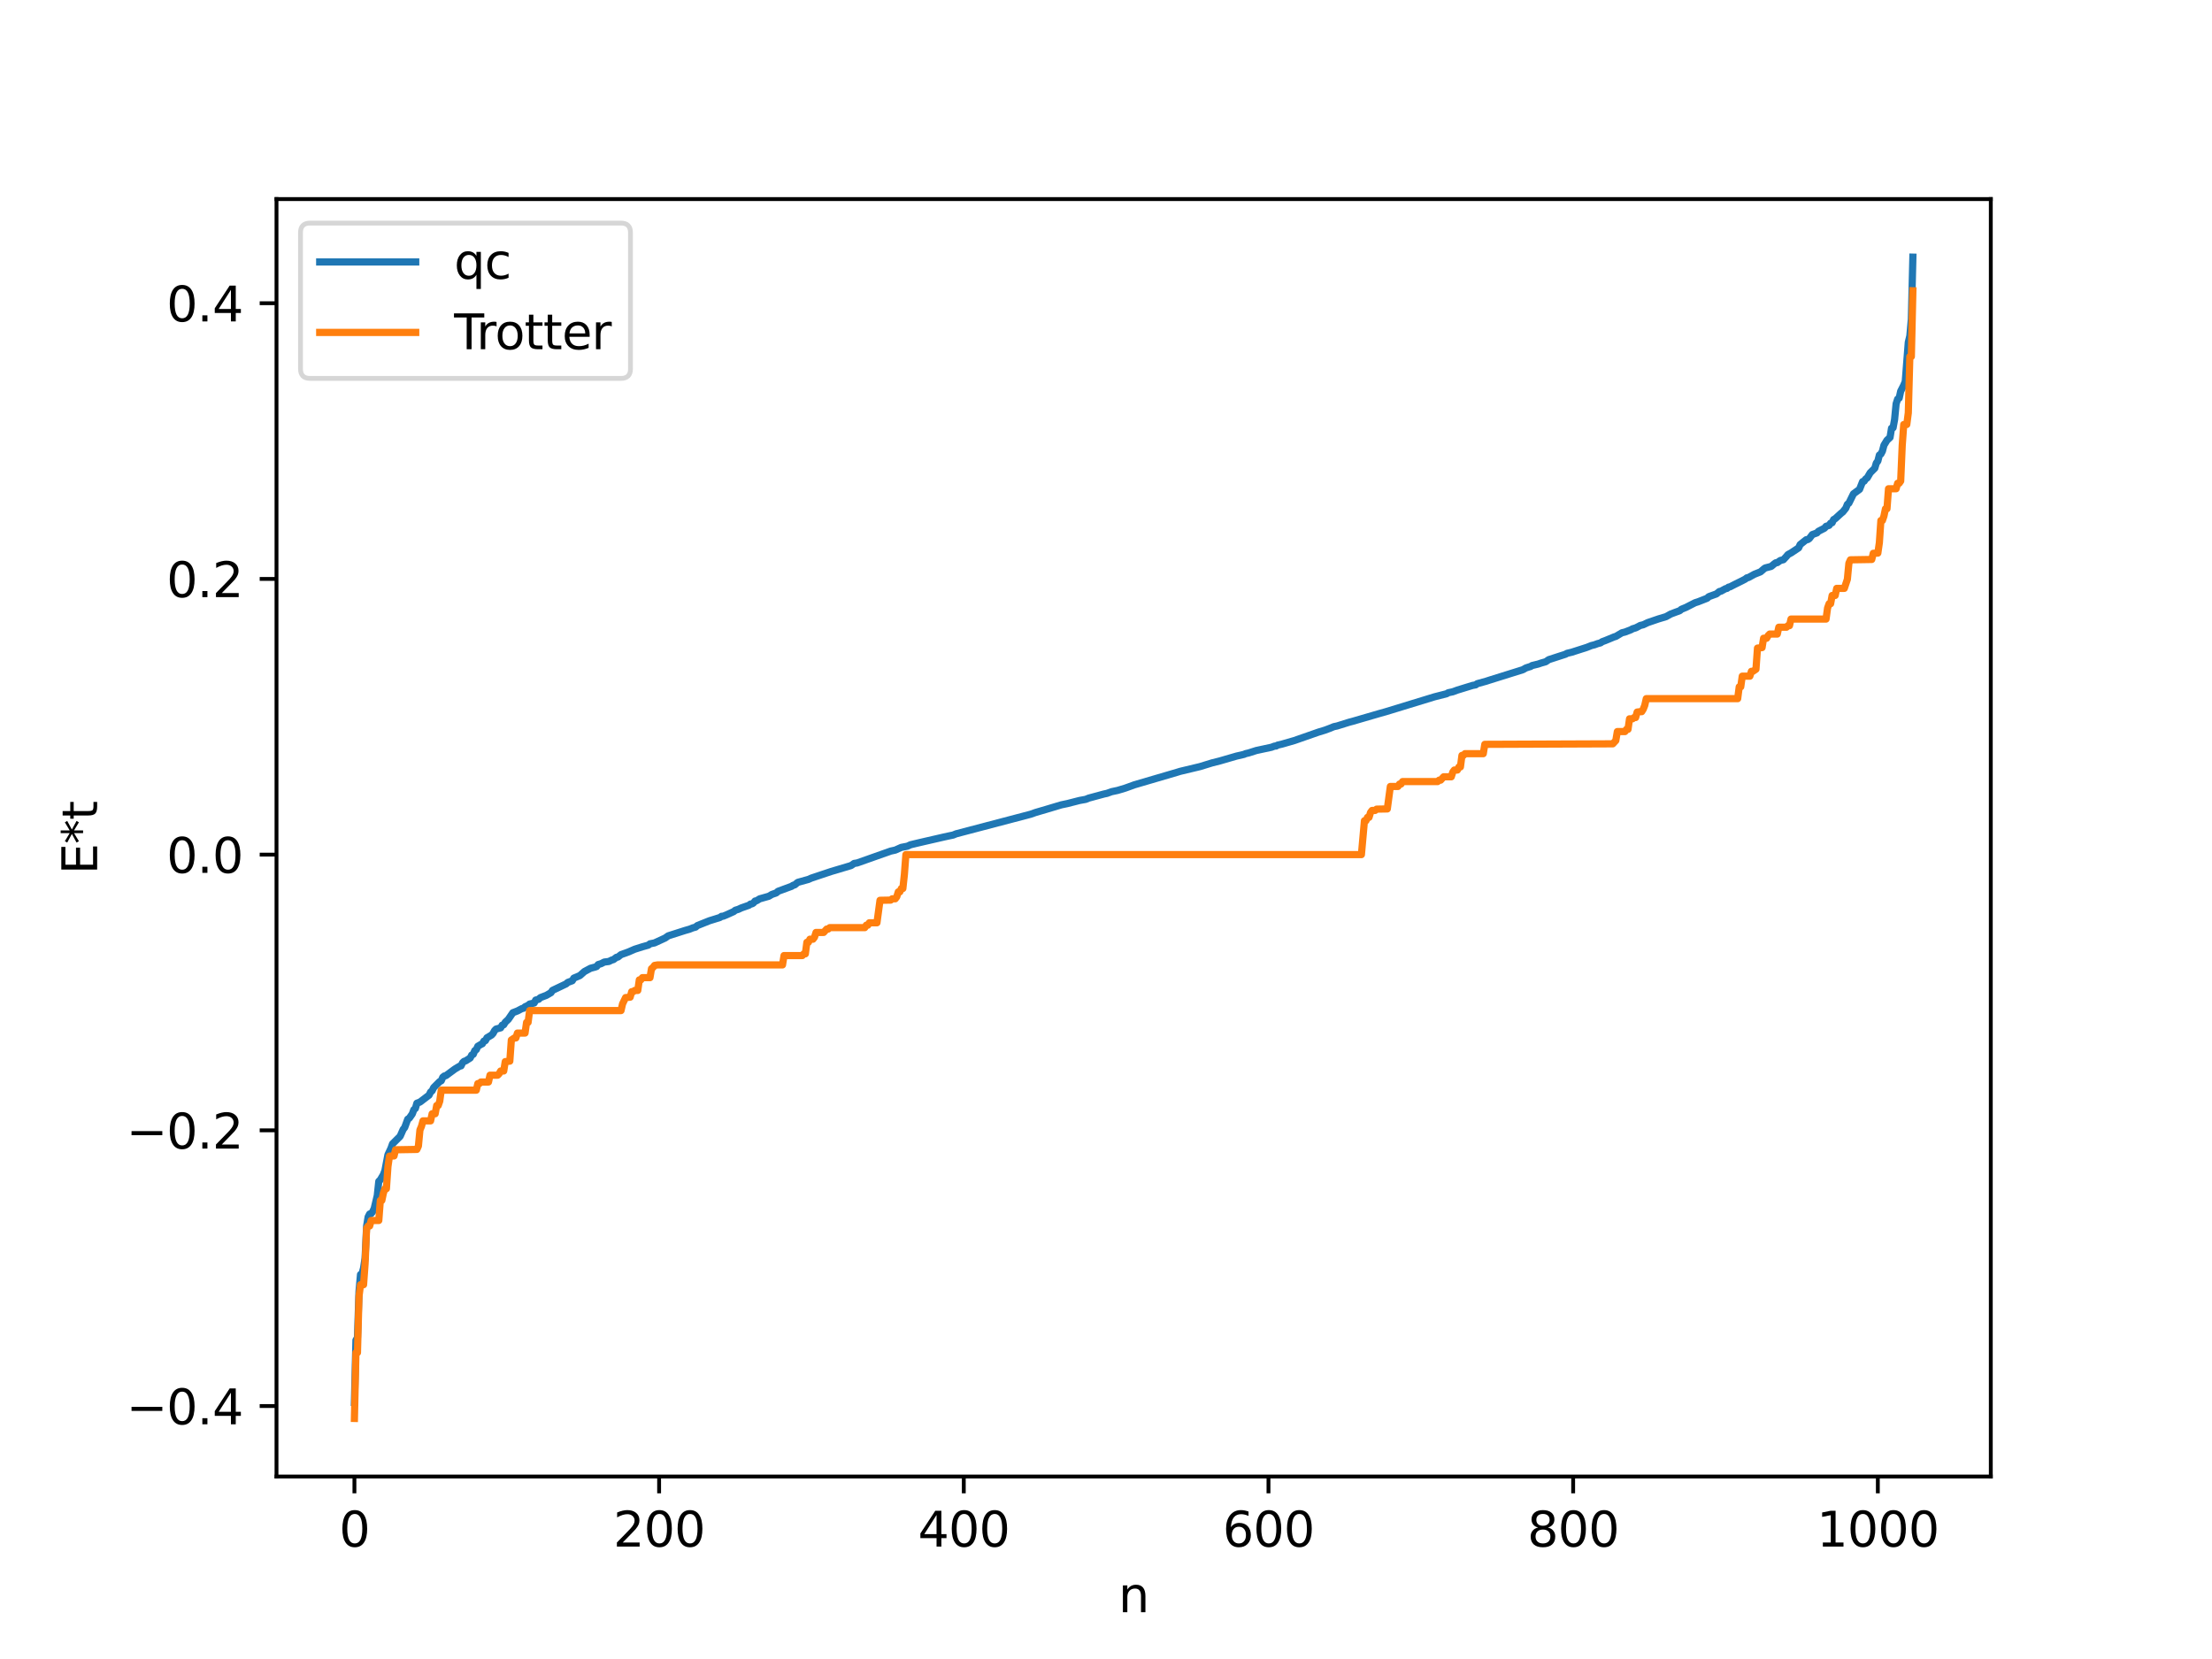 <?xml version="1.0" encoding="utf-8" standalone="no"?>
<!DOCTYPE svg PUBLIC "-//W3C//DTD SVG 1.1//EN"
  "http://www.w3.org/Graphics/SVG/1.1/DTD/svg11.dtd">
<svg xmlns:xlink="http://www.w3.org/1999/xlink" width="460.8pt" height="345.6pt" viewBox="0 0 460.8 345.6" xmlns="http://www.w3.org/2000/svg" version="1.1">
 <defs>
  <style type="text/css">*{stroke-linejoin: round; stroke-linecap: butt}</style>
 </defs>
 <g id="figure_1">
  <g id="patch_1">
   <path d="M 0 345.6 
L 460.8 345.6 
L 460.8 0 
L 0 0 
z
" style="fill: #ffffff"/>
  </g>
  <g id="axes_1">
   <g id="patch_2">
    <path d="M 57.6 307.584 
L 414.72 307.584 
L 414.72 41.472 
L 57.6 41.472 
z
" style="fill: #ffffff"/>
   </g>
   <g id="matplotlib.axis_1">
    <g id="xtick_1">
     <g id="line2d_1">
      <defs>
       <path id="m1660539b88" d="M 0 0 
L 0 3.5 
" style="stroke: #000000; stroke-width: 0.8"/>
      </defs>
      <g>
       <use xlink:href="#m1660539b88" x="73.833" y="307.584" style="stroke: #000000; stroke-width: 0.8"/>
      </g>
     </g>
     <g id="text_1">
      <!-- 0 -->
      <g transform="translate(70.651 322.182) scale(0.1 -0.1)">
       <defs>
        <path id="DejaVuSans-30" d="M 2034 4250 
Q 1547 4250 1301 3770 
Q 1056 3291 1056 2328 
Q 1056 1369 1301 889 
Q 1547 409 2034 409 
Q 2525 409 2770 889 
Q 3016 1369 3016 2328 
Q 3016 3291 2770 3770 
Q 2525 4250 2034 4250 
z
M 2034 4750 
Q 2819 4750 3233 4129 
Q 3647 3509 3647 2328 
Q 3647 1150 3233 529 
Q 2819 -91 2034 -91 
Q 1250 -91 836 529 
Q 422 1150 422 2328 
Q 422 3509 836 4129 
Q 1250 4750 2034 4750 
z
" transform="scale(0.016)"/>
       </defs>
       <use xlink:href="#DejaVuSans-30"/>
      </g>
     </g>
    </g>
    <g id="xtick_2">
     <g id="line2d_2">
      <g>
       <use xlink:href="#m1660539b88" x="137.304" y="307.584" style="stroke: #000000; stroke-width: 0.8"/>
      </g>
     </g>
     <g id="text_2">
      <!-- 200 -->
      <g transform="translate(127.76 322.182) scale(0.1 -0.1)">
       <defs>
        <path id="DejaVuSans-32" d="M 1228 531 
L 3431 531 
L 3431 0 
L 469 0 
L 469 531 
Q 828 903 1448 1529 
Q 2069 2156 2228 2338 
Q 2531 2678 2651 2914 
Q 2772 3150 2772 3378 
Q 2772 3750 2511 3984 
Q 2250 4219 1831 4219 
Q 1534 4219 1204 4116 
Q 875 4013 500 3803 
L 500 4441 
Q 881 4594 1212 4672 
Q 1544 4750 1819 4750 
Q 2544 4750 2975 4387 
Q 3406 4025 3406 3419 
Q 3406 3131 3298 2873 
Q 3191 2616 2906 2266 
Q 2828 2175 2409 1742 
Q 1991 1309 1228 531 
z
" transform="scale(0.016)"/>
       </defs>
       <use xlink:href="#DejaVuSans-32"/>
       <use xlink:href="#DejaVuSans-30" x="63.623"/>
       <use xlink:href="#DejaVuSans-30" x="127.246"/>
      </g>
     </g>
    </g>
    <g id="xtick_3">
     <g id="line2d_3">
      <g>
       <use xlink:href="#m1660539b88" x="200.775" y="307.584" style="stroke: #000000; stroke-width: 0.8"/>
      </g>
     </g>
     <g id="text_3">
      <!-- 400 -->
      <g transform="translate(191.231 322.182) scale(0.1 -0.1)">
       <defs>
        <path id="DejaVuSans-34" d="M 2419 4116 
L 825 1625 
L 2419 1625 
L 2419 4116 
z
M 2253 4666 
L 3047 4666 
L 3047 1625 
L 3713 1625 
L 3713 1100 
L 3047 1100 
L 3047 0 
L 2419 0 
L 2419 1100 
L 313 1100 
L 313 1709 
L 2253 4666 
z
" transform="scale(0.016)"/>
       </defs>
       <use xlink:href="#DejaVuSans-34"/>
       <use xlink:href="#DejaVuSans-30" x="63.623"/>
       <use xlink:href="#DejaVuSans-30" x="127.246"/>
      </g>
     </g>
    </g>
    <g id="xtick_4">
     <g id="line2d_4">
      <g>
       <use xlink:href="#m1660539b88" x="264.246" y="307.584" style="stroke: #000000; stroke-width: 0.8"/>
      </g>
     </g>
     <g id="text_4">
      <!-- 600 -->
      <g transform="translate(254.702 322.182) scale(0.1 -0.1)">
       <defs>
        <path id="DejaVuSans-36" d="M 2113 2584 
Q 1688 2584 1439 2293 
Q 1191 2003 1191 1497 
Q 1191 994 1439 701 
Q 1688 409 2113 409 
Q 2538 409 2786 701 
Q 3034 994 3034 1497 
Q 3034 2003 2786 2293 
Q 2538 2584 2113 2584 
z
M 3366 4563 
L 3366 3988 
Q 3128 4100 2886 4159 
Q 2644 4219 2406 4219 
Q 1781 4219 1451 3797 
Q 1122 3375 1075 2522 
Q 1259 2794 1537 2939 
Q 1816 3084 2150 3084 
Q 2853 3084 3261 2657 
Q 3669 2231 3669 1497 
Q 3669 778 3244 343 
Q 2819 -91 2113 -91 
Q 1303 -91 875 529 
Q 447 1150 447 2328 
Q 447 3434 972 4092 
Q 1497 4750 2381 4750 
Q 2619 4750 2861 4703 
Q 3103 4656 3366 4563 
z
" transform="scale(0.016)"/>
       </defs>
       <use xlink:href="#DejaVuSans-36"/>
       <use xlink:href="#DejaVuSans-30" x="63.623"/>
       <use xlink:href="#DejaVuSans-30" x="127.246"/>
      </g>
     </g>
    </g>
    <g id="xtick_5">
     <g id="line2d_5">
      <g>
       <use xlink:href="#m1660539b88" x="327.717" y="307.584" style="stroke: #000000; stroke-width: 0.8"/>
      </g>
     </g>
     <g id="text_5">
      <!-- 800 -->
      <g transform="translate(318.173 322.182) scale(0.1 -0.1)">
       <defs>
        <path id="DejaVuSans-38" d="M 2034 2216 
Q 1584 2216 1326 1975 
Q 1069 1734 1069 1313 
Q 1069 891 1326 650 
Q 1584 409 2034 409 
Q 2484 409 2743 651 
Q 3003 894 3003 1313 
Q 3003 1734 2745 1975 
Q 2488 2216 2034 2216 
z
M 1403 2484 
Q 997 2584 770 2862 
Q 544 3141 544 3541 
Q 544 4100 942 4425 
Q 1341 4750 2034 4750 
Q 2731 4750 3128 4425 
Q 3525 4100 3525 3541 
Q 3525 3141 3298 2862 
Q 3072 2584 2669 2484 
Q 3125 2378 3379 2068 
Q 3634 1759 3634 1313 
Q 3634 634 3220 271 
Q 2806 -91 2034 -91 
Q 1263 -91 848 271 
Q 434 634 434 1313 
Q 434 1759 690 2068 
Q 947 2378 1403 2484 
z
M 1172 3481 
Q 1172 3119 1398 2916 
Q 1625 2713 2034 2713 
Q 2441 2713 2670 2916 
Q 2900 3119 2900 3481 
Q 2900 3844 2670 4047 
Q 2441 4250 2034 4250 
Q 1625 4250 1398 4047 
Q 1172 3844 1172 3481 
z
" transform="scale(0.016)"/>
       </defs>
       <use xlink:href="#DejaVuSans-38"/>
       <use xlink:href="#DejaVuSans-30" x="63.623"/>
       <use xlink:href="#DejaVuSans-30" x="127.246"/>
      </g>
     </g>
    </g>
    <g id="xtick_6">
     <g id="line2d_6">
      <g>
       <use xlink:href="#m1660539b88" x="391.188" y="307.584" style="stroke: #000000; stroke-width: 0.8"/>
      </g>
     </g>
     <g id="text_6">
      <!-- 1000 -->
      <g transform="translate(378.463 322.182) scale(0.1 -0.1)">
       <defs>
        <path id="DejaVuSans-31" d="M 794 531 
L 1825 531 
L 1825 4091 
L 703 3866 
L 703 4441 
L 1819 4666 
L 2450 4666 
L 2450 531 
L 3481 531 
L 3481 0 
L 794 0 
L 794 531 
z
" transform="scale(0.016)"/>
       </defs>
       <use xlink:href="#DejaVuSans-31"/>
       <use xlink:href="#DejaVuSans-30" x="63.623"/>
       <use xlink:href="#DejaVuSans-30" x="127.246"/>
       <use xlink:href="#DejaVuSans-30" x="190.869"/>
      </g>
     </g>
    </g>
    <g id="text_7">
     <!-- n -->
     <g transform="translate(232.991 335.861) scale(0.1 -0.1)">
      <defs>
       <path id="DejaVuSans-6e" d="M 3513 2113 
L 3513 0 
L 2938 0 
L 2938 2094 
Q 2938 2591 2744 2837 
Q 2550 3084 2163 3084 
Q 1697 3084 1428 2787 
Q 1159 2491 1159 1978 
L 1159 0 
L 581 0 
L 581 3500 
L 1159 3500 
L 1159 2956 
Q 1366 3272 1645 3428 
Q 1925 3584 2291 3584 
Q 2894 3584 3203 3211 
Q 3513 2838 3513 2113 
z
" transform="scale(0.016)"/>
      </defs>
      <use xlink:href="#DejaVuSans-6e"/>
     </g>
    </g>
   </g>
   <g id="matplotlib.axis_2">
    <g id="ytick_1">
     <g id="line2d_7">
      <defs>
       <path id="m90447ca852" d="M 0 0 
L -3.5 0 
" style="stroke: #000000; stroke-width: 0.8"/>
      </defs>
      <g>
       <use xlink:href="#m90447ca852" x="57.6" y="292.906" style="stroke: #000000; stroke-width: 0.8"/>
      </g>
     </g>
     <g id="text_8">
      <!-- −0.4 -->
      <g transform="translate(26.317 296.705) scale(0.1 -0.1)">
       <defs>
        <path id="DejaVuSans-2212" d="M 678 2272 
L 4684 2272 
L 4684 1741 
L 678 1741 
L 678 2272 
z
" transform="scale(0.016)"/>
        <path id="DejaVuSans-2e" d="M 684 794 
L 1344 794 
L 1344 0 
L 684 0 
L 684 794 
z
" transform="scale(0.016)"/>
       </defs>
       <use xlink:href="#DejaVuSans-2212"/>
       <use xlink:href="#DejaVuSans-30" x="83.789"/>
       <use xlink:href="#DejaVuSans-2e" x="147.412"/>
       <use xlink:href="#DejaVuSans-34" x="179.199"/>
      </g>
     </g>
    </g>
    <g id="ytick_2">
     <g id="line2d_8">
      <g>
       <use xlink:href="#m90447ca852" x="57.6" y="235.469" style="stroke: #000000; stroke-width: 0.8"/>
      </g>
     </g>
     <g id="text_9">
      <!-- −0.2 -->
      <g transform="translate(26.317 239.269) scale(0.1 -0.1)">
       <use xlink:href="#DejaVuSans-2212"/>
       <use xlink:href="#DejaVuSans-30" x="83.789"/>
       <use xlink:href="#DejaVuSans-2e" x="147.412"/>
       <use xlink:href="#DejaVuSans-32" x="179.199"/>
      </g>
     </g>
    </g>
    <g id="ytick_3">
     <g id="line2d_9">
      <g>
       <use xlink:href="#m90447ca852" x="57.6" y="178.033" style="stroke: #000000; stroke-width: 0.8"/>
      </g>
     </g>
     <g id="text_10">
      <!-- 0.0 -->
      <g transform="translate(34.697 181.832) scale(0.1 -0.1)">
       <use xlink:href="#DejaVuSans-30"/>
       <use xlink:href="#DejaVuSans-2e" x="63.623"/>
       <use xlink:href="#DejaVuSans-30" x="95.41"/>
      </g>
     </g>
    </g>
    <g id="ytick_4">
     <g id="line2d_10">
      <g>
       <use xlink:href="#m90447ca852" x="57.6" y="120.597" style="stroke: #000000; stroke-width: 0.8"/>
      </g>
     </g>
     <g id="text_11">
      <!-- 0.2 -->
      <g transform="translate(34.697 124.396) scale(0.1 -0.1)">
       <use xlink:href="#DejaVuSans-30"/>
       <use xlink:href="#DejaVuSans-2e" x="63.623"/>
       <use xlink:href="#DejaVuSans-32" x="95.41"/>
      </g>
     </g>
    </g>
    <g id="ytick_5">
     <g id="line2d_11">
      <g>
       <use xlink:href="#m90447ca852" x="57.6" y="63.161" style="stroke: #000000; stroke-width: 0.8"/>
      </g>
     </g>
     <g id="text_12">
      <!-- 0.4 -->
      <g transform="translate(34.697 66.96) scale(0.1 -0.1)">
       <use xlink:href="#DejaVuSans-30"/>
       <use xlink:href="#DejaVuSans-2e" x="63.623"/>
       <use xlink:href="#DejaVuSans-34" x="95.41"/>
      </g>
     </g>
    </g>
    <g id="text_13">
     <!-- E*t -->
     <g transform="translate(20.238 182.148) rotate(-90) scale(0.1 -0.1)">
      <defs>
       <path id="DejaVuSans-45" d="M 628 4666 
L 3578 4666 
L 3578 4134 
L 1259 4134 
L 1259 2753 
L 3481 2753 
L 3481 2222 
L 1259 2222 
L 1259 531 
L 3634 531 
L 3634 0 
L 628 0 
L 628 4666 
z
" transform="scale(0.016)"/>
       <path id="DejaVuSans-2a" d="M 3009 3897 
L 1888 3291 
L 3009 2681 
L 2828 2375 
L 1778 3009 
L 1778 1831 
L 1422 1831 
L 1422 3009 
L 372 2375 
L 191 2681 
L 1313 3291 
L 191 3897 
L 372 4206 
L 1422 3572 
L 1422 4750 
L 1778 4750 
L 1778 3572 
L 2828 4206 
L 3009 3897 
z
" transform="scale(0.016)"/>
       <path id="DejaVuSans-74" d="M 1172 4494 
L 1172 3500 
L 2356 3500 
L 2356 3053 
L 1172 3053 
L 1172 1153 
Q 1172 725 1289 603 
Q 1406 481 1766 481 
L 2356 481 
L 2356 0 
L 1766 0 
Q 1100 0 847 248 
Q 594 497 594 1153 
L 594 3053 
L 172 3053 
L 172 3500 
L 594 3500 
L 594 4494 
L 1172 4494 
z
" transform="scale(0.016)"/>
      </defs>
      <use xlink:href="#DejaVuSans-45"/>
      <use xlink:href="#DejaVuSans-2a" x="63.184"/>
      <use xlink:href="#DejaVuSans-74" x="113.184"/>
     </g>
    </g>
   </g>
   <g id="line2d_12">
    <path d="M 73.833 292.148 
L 74.15 279.195 
L 74.467 278.656 
L 74.785 269.05 
L 75.102 265.504 
L 75.42 265.327 
L 75.737 264.159 
L 76.054 262.088 
L 76.372 255.417 
L 76.689 253.503 
L 77.006 252.893 
L 77.324 252.81 
L 77.641 252.405 
L 77.958 251.738 
L 78.593 249.058 
L 78.91 246.096 
L 79.228 245.788 
L 79.862 244.716 
L 80.18 243.867 
L 80.815 240.553 
L 81.449 239.189 
L 81.767 238.291 
L 83.353 236.716 
L 83.988 235.277 
L 84.305 234.88 
L 84.94 233.144 
L 85.258 232.951 
L 85.892 232.041 
L 86.21 231.169 
L 86.527 230.917 
L 86.844 229.822 
L 87.479 229.584 
L 89.383 228.136 
L 89.7 227.483 
L 90.018 227.234 
L 90.335 226.574 
L 91.605 225.302 
L 91.922 225.145 
L 92.239 224.409 
L 92.557 224.15 
L 92.874 224.088 
L 94.778 222.686 
L 95.73 222.114 
L 96.048 222.036 
L 96.365 221.38 
L 96.682 221.094 
L 97 221.002 
L 97.952 220.4 
L 98.269 219.779 
L 98.586 219.634 
L 98.904 218.864 
L 99.221 218.656 
L 99.539 217.958 
L 100.173 217.58 
L 100.491 217.421 
L 100.808 216.871 
L 101.125 216.782 
L 101.443 216.186 
L 102.395 215.619 
L 102.712 215.274 
L 103.029 214.693 
L 103.347 214.368 
L 104.299 214.117 
L 104.616 213.56 
L 104.934 213.478 
L 105.251 212.95 
L 105.886 212.357 
L 106.838 210.965 
L 107.79 210.602 
L 108.742 210.099 
L 109.059 210.04 
L 109.377 209.723 
L 110.011 209.439 
L 110.329 209.16 
L 111.281 208.943 
L 111.598 208.329 
L 112.233 208.159 
L 112.55 207.832 
L 113.82 207.346 
L 114.772 206.793 
L 115.089 206.318 
L 117.945 204.958 
L 118.262 204.661 
L 119.215 204.309 
L 119.532 203.764 
L 120.801 203.229 
L 121.753 202.386 
L 123.023 201.706 
L 123.975 201.457 
L 124.292 201.341 
L 124.61 200.936 
L 125.244 200.743 
L 125.879 200.413 
L 126.831 200.294 
L 127.466 199.984 
L 127.783 199.908 
L 128.418 199.427 
L 128.735 199.367 
L 129.37 198.864 
L 130.322 198.53 
L 130.957 198.293 
L 132.226 197.741 
L 133.813 197.236 
L 135.082 196.881 
L 135.4 196.616 
L 136.352 196.425 
L 138.573 195.402 
L 139.208 194.952 
L 142.699 193.836 
L 143.651 193.564 
L 144.286 193.304 
L 144.92 193.129 
L 145.238 192.831 
L 147.777 191.814 
L 148.729 191.519 
L 149.998 191.121 
L 150.315 190.88 
L 150.633 190.869 
L 151.267 190.612 
L 152.854 189.896 
L 153.172 189.621 
L 153.806 189.432 
L 154.441 189.133 
L 156.028 188.578 
L 156.345 188.329 
L 156.662 188.289 
L 156.98 188.089 
L 157.297 187.701 
L 157.615 187.641 
L 158.249 187.247 
L 160.153 186.709 
L 160.788 186.33 
L 161.74 185.996 
L 162.058 185.684 
L 164.914 184.633 
L 165.231 184.414 
L 165.548 184.338 
L 166.183 183.815 
L 168.405 183.199 
L 169.039 182.917 
L 173.165 181.541 
L 177.291 180.312 
L 177.925 179.871 
L 178.56 179.77 
L 185.542 177.3 
L 186.494 177.091 
L 187.763 176.524 
L 189.033 176.28 
L 189.667 175.983 
L 191.254 175.603 
L 192.524 175.308 
L 196.649 174.362 
L 197.601 174.154 
L 198.553 173.956 
L 199.188 173.696 
L 214.739 169.608 
L 215.691 169.266 
L 217.912 168.616 
L 221.086 167.666 
L 222.355 167.4 
L 224.894 166.751 
L 226.163 166.522 
L 226.798 166.264 
L 229.972 165.406 
L 230.606 165.272 
L 231.558 164.926 
L 232.828 164.656 
L 234.415 164.179 
L 235.367 163.836 
L 236.319 163.489 
L 245.205 160.883 
L 245.839 160.687 
L 249.965 159.702 
L 252.504 158.921 
L 254.091 158.523 
L 257.581 157.51 
L 259.168 157.142 
L 259.486 156.998 
L 260.12 156.852 
L 261.707 156.347 
L 264.881 155.664 
L 265.515 155.422 
L 265.833 155.411 
L 266.15 155.221 
L 267.102 155 
L 269.641 154.268 
L 274.719 152.493 
L 275.988 152.11 
L 276.94 151.756 
L 277.892 151.37 
L 278.527 151.242 
L 281.066 150.449 
L 281.7 150.284 
L 287.413 148.622 
L 288.682 148.267 
L 298.838 145.16 
L 301.377 144.513 
L 301.694 144.31 
L 302.646 144.109 
L 303.598 143.758 
L 306.772 142.783 
L 307.406 142.669 
L 307.724 142.429 
L 309.628 141.902 
L 310.262 141.694 
L 317.244 139.51 
L 317.879 139.147 
L 318.514 138.939 
L 318.831 138.852 
L 319.148 138.647 
L 320.418 138.339 
L 321.053 138.122 
L 322.005 137.852 
L 322.639 137.417 
L 326.13 136.284 
L 326.448 136.099 
L 327.4 135.873 
L 330.573 134.857 
L 331.525 134.478 
L 332.16 134.324 
L 332.795 134.086 
L 333.429 133.92 
L 333.747 133.687 
L 334.381 133.453 
L 335.016 133.194 
L 336.286 132.665 
L 336.603 132.584 
L 337.872 131.821 
L 338.507 131.667 
L 339.777 131.179 
L 340.094 130.988 
L 340.729 130.802 
L 341.363 130.482 
L 341.681 130.301 
L 342.315 130.146 
L 343.267 129.694 
L 345.489 128.935 
L 347.076 128.458 
L 348.028 127.922 
L 348.98 127.562 
L 349.932 127.214 
L 350.249 126.932 
L 351.201 126.54 
L 353.105 125.568 
L 353.74 125.365 
L 355.644 124.619 
L 355.962 124.301 
L 357.231 123.84 
L 357.548 123.733 
L 358.183 123.22 
L 358.5 123.16 
L 359.453 122.635 
L 359.77 122.572 
L 360.087 122.315 
L 360.405 122.245 
L 361.357 121.753 
L 362.943 120.968 
L 363.578 120.635 
L 363.896 120.379 
L 364.213 120.319 
L 365.482 119.626 
L 366.752 119.121 
L 367.386 118.569 
L 367.704 118.324 
L 368.973 117.995 
L 369.608 117.465 
L 369.925 117.238 
L 370.243 117.206 
L 370.877 116.756 
L 371.512 116.598 
L 372.147 115.912 
L 372.464 115.526 
L 373.099 115.188 
L 374.686 114.133 
L 375.003 113.441 
L 376.272 112.433 
L 376.59 112.403 
L 376.907 112.195 
L 377.542 111.361 
L 378.494 111.019 
L 378.811 110.68 
L 380.081 110.031 
L 380.398 109.642 
L 381.033 109.442 
L 381.35 108.989 
L 381.667 108.894 
L 381.985 108.224 
L 382.302 108.06 
L 383.572 106.896 
L 383.889 106.65 
L 384.524 105.853 
L 384.841 105.059 
L 385.158 104.812 
L 386.11 102.874 
L 387.38 101.935 
L 388.015 100.329 
L 388.332 100.242 
L 388.649 99.773 
L 388.967 99.564 
L 389.601 98.484 
L 390.553 97.533 
L 390.871 96.462 
L 391.188 96.05 
L 391.505 94.799 
L 391.823 94.586 
L 392.14 93.983 
L 392.458 92.755 
L 393.092 91.713 
L 393.727 91.128 
L 394.044 89.198 
L 394.362 89.112 
L 394.679 87.38 
L 394.996 84.116 
L 395.314 83.132 
L 395.631 82.939 
L 395.948 81.495 
L 396.583 80.258 
L 396.9 79.474 
L 397.535 71.306 
L 397.853 69.995 
L 398.17 66.503 
L 398.487 53.568 
L 398.487 53.568 
" clip-path="url(#pa2588b4f6d)" style="fill: none; stroke: #1f77b4; stroke-width: 1.5; stroke-linecap: square"/>
   </g>
   <g id="line2d_13">
    <path d="M 73.833 295.488 
L 74.15 281.782 
L 74.467 281.782 
L 74.785 270.067 
L 75.102 267.633 
L 75.737 267.633 
L 76.054 263.25 
L 76.372 255.85 
L 76.689 255.396 
L 77.006 255.396 
L 77.324 254.251 
L 78.91 254.251 
L 79.228 250.076 
L 79.545 250.076 
L 79.862 248.565 
L 80.18 247.631 
L 80.497 247.631 
L 80.815 243.015 
L 81.132 240.842 
L 82.084 240.804 
L 82.401 239.518 
L 86.844 239.445 
L 87.162 238.741 
L 87.479 235.396 
L 87.796 234.656 
L 88.114 233.498 
L 89.7 233.498 
L 90.018 232.019 
L 90.653 232.019 
L 90.97 230.3 
L 91.287 230.3 
L 91.605 229.404 
L 91.922 227.101 
L 99.221 227.101 
L 99.539 225.729 
L 99.856 225.729 
L 100.173 225.405 
L 101.76 225.405 
L 102.077 223.982 
L 103.664 223.982 
L 103.981 223.661 
L 104.299 223.107 
L 104.934 223.107 
L 105.251 221.156 
L 106.203 221.058 
L 106.52 216.655 
L 107.155 216.22 
L 107.472 216.22 
L 107.79 215.207 
L 109.377 215.207 
L 109.694 212.982 
L 110.011 212.982 
L 110.329 210.524 
L 129.37 210.524 
L 129.687 209.127 
L 130.322 207.814 
L 131.274 207.73 
L 131.591 206.587 
L 131.909 206.587 
L 132.226 206.326 
L 132.861 206.326 
L 133.178 204.127 
L 133.496 204.127 
L 133.813 203.666 
L 135.4 203.666 
L 135.717 201.791 
L 136.034 201.538 
L 136.352 201.114 
L 136.986 201.008 
L 163.01 201.008 
L 163.327 199.061 
L 167.135 199.061 
L 167.453 198.705 
L 167.77 198.705 
L 168.087 196.296 
L 168.405 196.296 
L 168.722 195.653 
L 169.357 195.653 
L 169.674 195.238 
L 169.991 194.244 
L 171.578 194.244 
L 172.213 193.543 
L 172.53 193.543 
L 172.848 193.246 
L 180.147 193.246 
L 180.464 192.734 
L 180.781 192.734 
L 181.099 192.232 
L 182.686 192.232 
L 183.32 187.549 
L 185.542 187.508 
L 185.859 187.236 
L 186.494 187.236 
L 186.811 186.825 
L 187.129 185.795 
L 187.446 185.795 
L 187.763 185.097 
L 188.081 185.097 
L 188.398 182.186 
L 188.715 178.033 
L 283.605 178.033 
L 284.239 170.969 
L 284.557 170.969 
L 284.874 170.271 
L 285.191 170.271 
L 285.509 169.241 
L 285.826 168.831 
L 286.461 168.831 
L 286.778 168.558 
L 289 168.517 
L 289.634 163.834 
L 291.221 163.834 
L 291.539 163.332 
L 291.856 163.332 
L 292.173 162.82 
L 299.472 162.82 
L 299.79 162.523 
L 300.107 162.523 
L 300.742 161.822 
L 302.329 161.822 
L 302.646 160.828 
L 302.963 160.413 
L 303.598 160.413 
L 303.915 159.77 
L 304.233 159.77 
L 304.55 157.361 
L 304.867 157.361 
L 305.185 157.005 
L 308.993 157.005 
L 309.31 155.059 
L 335.968 154.952 
L 336.603 154.275 
L 336.92 152.4 
L 338.507 152.4 
L 338.824 151.939 
L 339.142 151.939 
L 339.459 149.74 
L 340.094 149.74 
L 340.411 149.479 
L 340.729 149.479 
L 341.046 148.336 
L 341.681 148.252 
L 341.998 148.252 
L 342.315 147.744 
L 342.633 146.939 
L 342.95 145.542 
L 361.991 145.542 
L 362.309 143.084 
L 362.626 143.084 
L 362.943 140.86 
L 364.53 140.86 
L 364.848 139.846 
L 365.165 139.846 
L 365.8 139.411 
L 366.117 135.009 
L 367.069 134.91 
L 367.386 132.96 
L 368.021 132.96 
L 368.339 132.405 
L 368.656 132.084 
L 370.243 132.084 
L 370.56 130.662 
L 372.147 130.662 
L 372.464 130.337 
L 372.781 130.337 
L 373.099 128.965 
L 380.398 128.965 
L 380.715 126.662 
L 381.033 125.766 
L 381.35 125.766 
L 381.667 124.047 
L 382.302 124.047 
L 382.62 122.568 
L 384.206 122.568 
L 384.841 120.67 
L 385.158 117.325 
L 385.476 116.621 
L 389.919 116.548 
L 390.236 115.262 
L 391.188 115.224 
L 391.505 113.052 
L 391.823 108.435 
L 392.14 108.435 
L 392.458 107.501 
L 392.775 105.99 
L 393.092 105.99 
L 393.41 101.815 
L 394.996 101.815 
L 395.314 100.67 
L 395.631 100.67 
L 395.948 100.216 
L 396.266 92.816 
L 396.583 88.433 
L 397.218 88.433 
L 397.535 85.999 
L 397.853 74.284 
L 398.17 74.284 
L 398.487 60.578 
L 398.487 60.578 
" clip-path="url(#pa2588b4f6d)" style="fill: none; stroke: #ff7f0e; stroke-width: 1.5; stroke-linecap: square"/>
   </g>
   <g id="patch_3">
    <path d="M 57.6 307.584 
L 57.6 41.472 
" style="fill: none; stroke: #000000; stroke-width: 0.8; stroke-linejoin: miter; stroke-linecap: square"/>
   </g>
   <g id="patch_4">
    <path d="M 414.72 307.584 
L 414.72 41.472 
" style="fill: none; stroke: #000000; stroke-width: 0.8; stroke-linejoin: miter; stroke-linecap: square"/>
   </g>
   <g id="patch_5">
    <path d="M 57.6 307.584 
L 414.72 307.584 
" style="fill: none; stroke: #000000; stroke-width: 0.8; stroke-linejoin: miter; stroke-linecap: square"/>
   </g>
   <g id="patch_6">
    <path d="M 57.6 41.472 
L 414.72 41.472 
" style="fill: none; stroke: #000000; stroke-width: 0.8; stroke-linejoin: miter; stroke-linecap: square"/>
   </g>
   <g id="legend_1">
    <g id="patch_7">
     <path d="M 64.6 78.828 
L 129.342 78.828 
Q 131.342 78.828 131.342 76.828 
L 131.342 48.472 
Q 131.342 46.472 129.342 46.472 
L 64.6 46.472 
Q 62.6 46.472 62.6 48.472 
L 62.6 76.828 
Q 62.6 78.828 64.6 78.828 
z
" style="fill: #ffffff; opacity: 0.8; stroke: #cccccc; stroke-linejoin: miter"/>
    </g>
    <g id="line2d_14">
     <path d="M 66.6 54.57 
L 76.6 54.57 
L 86.6 54.57 
" style="fill: none; stroke: #1f77b4; stroke-width: 1.5; stroke-linecap: square"/>
    </g>
    <g id="text_14">
     <!-- qc -->
     <g transform="translate(94.6 58.07) scale(0.1 -0.1)">
      <defs>
       <path id="DejaVuSans-71" d="M 947 1747 
Q 947 1113 1208 752 
Q 1469 391 1925 391 
Q 2381 391 2643 752 
Q 2906 1113 2906 1747 
Q 2906 2381 2643 2742 
Q 2381 3103 1925 3103 
Q 1469 3103 1208 2742 
Q 947 2381 947 1747 
z
M 2906 525 
Q 2725 213 2448 61 
Q 2172 -91 1784 -91 
Q 1150 -91 751 415 
Q 353 922 353 1747 
Q 353 2572 751 3078 
Q 1150 3584 1784 3584 
Q 2172 3584 2448 3432 
Q 2725 3281 2906 2969 
L 2906 3500 
L 3481 3500 
L 3481 -1331 
L 2906 -1331 
L 2906 525 
z
" transform="scale(0.016)"/>
       <path id="DejaVuSans-63" d="M 3122 3366 
L 3122 2828 
Q 2878 2963 2633 3030 
Q 2388 3097 2138 3097 
Q 1578 3097 1268 2742 
Q 959 2388 959 1747 
Q 959 1106 1268 751 
Q 1578 397 2138 397 
Q 2388 397 2633 464 
Q 2878 531 3122 666 
L 3122 134 
Q 2881 22 2623 -34 
Q 2366 -91 2075 -91 
Q 1284 -91 818 406 
Q 353 903 353 1747 
Q 353 2603 823 3093 
Q 1294 3584 2113 3584 
Q 2378 3584 2631 3529 
Q 2884 3475 3122 3366 
z
" transform="scale(0.016)"/>
      </defs>
      <use xlink:href="#DejaVuSans-71"/>
      <use xlink:href="#DejaVuSans-63" x="63.477"/>
     </g>
    </g>
    <g id="line2d_15">
     <path d="M 66.6 69.249 
L 76.6 69.249 
L 86.6 69.249 
" style="fill: none; stroke: #ff7f0e; stroke-width: 1.5; stroke-linecap: square"/>
    </g>
    <g id="text_15">
     <!-- Trotter -->
     <g transform="translate(94.6 72.749) scale(0.1 -0.1)">
      <defs>
       <path id="DejaVuSans-54" d="M -19 4666 
L 3928 4666 
L 3928 4134 
L 2272 4134 
L 2272 0 
L 1638 0 
L 1638 4134 
L -19 4134 
L -19 4666 
z
" transform="scale(0.016)"/>
       <path id="DejaVuSans-72" d="M 2631 2963 
Q 2534 3019 2420 3045 
Q 2306 3072 2169 3072 
Q 1681 3072 1420 2755 
Q 1159 2438 1159 1844 
L 1159 0 
L 581 0 
L 581 3500 
L 1159 3500 
L 1159 2956 
Q 1341 3275 1631 3429 
Q 1922 3584 2338 3584 
Q 2397 3584 2469 3576 
Q 2541 3569 2628 3553 
L 2631 2963 
z
" transform="scale(0.016)"/>
       <path id="DejaVuSans-6f" d="M 1959 3097 
Q 1497 3097 1228 2736 
Q 959 2375 959 1747 
Q 959 1119 1226 758 
Q 1494 397 1959 397 
Q 2419 397 2687 759 
Q 2956 1122 2956 1747 
Q 2956 2369 2687 2733 
Q 2419 3097 1959 3097 
z
M 1959 3584 
Q 2709 3584 3137 3096 
Q 3566 2609 3566 1747 
Q 3566 888 3137 398 
Q 2709 -91 1959 -91 
Q 1206 -91 779 398 
Q 353 888 353 1747 
Q 353 2609 779 3096 
Q 1206 3584 1959 3584 
z
" transform="scale(0.016)"/>
       <path id="DejaVuSans-65" d="M 3597 1894 
L 3597 1613 
L 953 1613 
Q 991 1019 1311 708 
Q 1631 397 2203 397 
Q 2534 397 2845 478 
Q 3156 559 3463 722 
L 3463 178 
Q 3153 47 2828 -22 
Q 2503 -91 2169 -91 
Q 1331 -91 842 396 
Q 353 884 353 1716 
Q 353 2575 817 3079 
Q 1281 3584 2069 3584 
Q 2775 3584 3186 3129 
Q 3597 2675 3597 1894 
z
M 3022 2063 
Q 3016 2534 2758 2815 
Q 2500 3097 2075 3097 
Q 1594 3097 1305 2825 
Q 1016 2553 972 2059 
L 3022 2063 
z
" transform="scale(0.016)"/>
      </defs>
      <use xlink:href="#DejaVuSans-54"/>
      <use xlink:href="#DejaVuSans-72" x="46.334"/>
      <use xlink:href="#DejaVuSans-6f" x="85.197"/>
      <use xlink:href="#DejaVuSans-74" x="146.379"/>
      <use xlink:href="#DejaVuSans-74" x="185.588"/>
      <use xlink:href="#DejaVuSans-65" x="224.797"/>
      <use xlink:href="#DejaVuSans-72" x="286.32"/>
     </g>
    </g>
   </g>
  </g>
 </g>
 <defs>
  <clipPath id="pa2588b4f6d">
   <rect x="57.6" y="41.472" width="357.12" height="266.112"/>
  </clipPath>
 </defs>
</svg>
